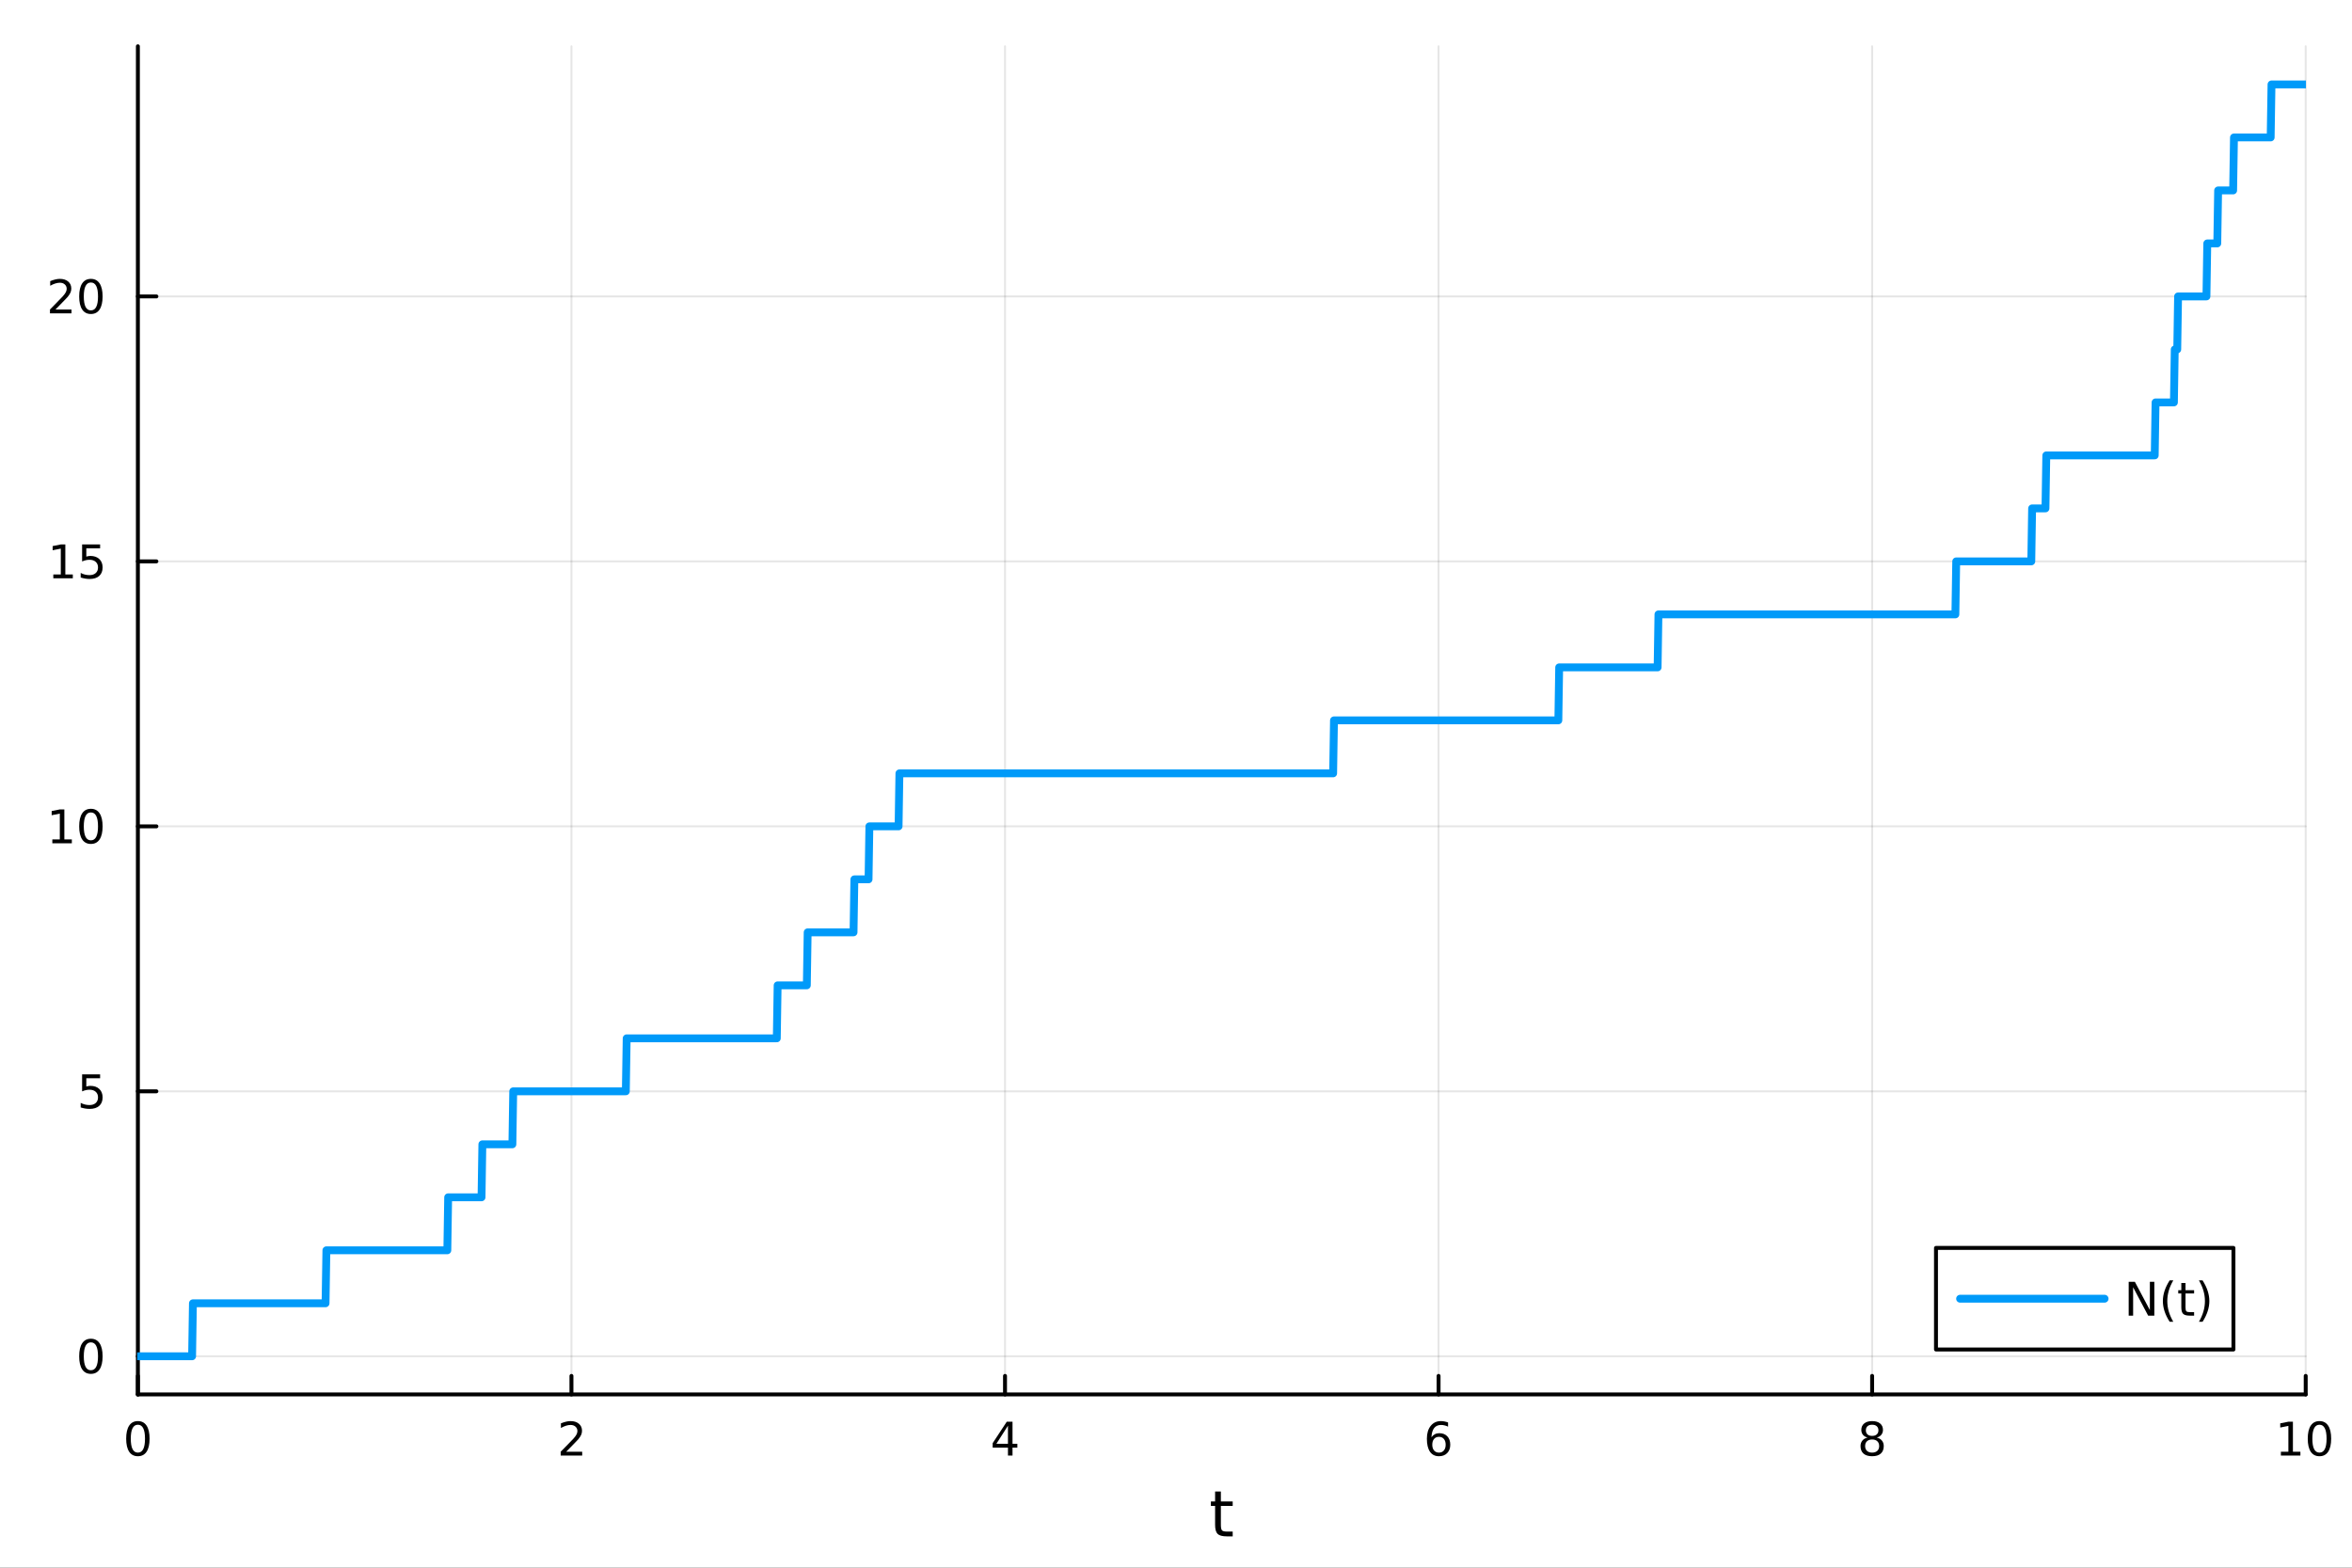 <?xml version="1.0" encoding="utf-8"?>
<svg xmlns="http://www.w3.org/2000/svg" xmlns:xlink="http://www.w3.org/1999/xlink" width="600" height="400" viewBox="0 0 2400 1600">
<rect x="0" y="0" width="2400" height="1600" fill="#333333" stroke="none"/>
<defs>
  <clipPath id="clip050">
    <rect x="0" y="0" width="2400" height="1600"/>
  </clipPath>
</defs>
<path clip-path="url(#clip050)" d="M0 1600 L2400 1600 L2400 0 L0 0  Z" fill="#ffffff" fill-rule="evenodd" fill-opacity="1"/>
<defs>
  <clipPath id="clip051">
    <rect x="480" y="0" width="1681" height="1600"/>
  </clipPath>
</defs>
<path clip-path="url(#clip050)" d="M140.696 1423.18 L2352.76 1423.18 L2352.76 47.244 L140.696 47.244  Z" fill="#ffffff" fill-rule="evenodd" fill-opacity="1"/>
<defs>
  <clipPath id="clip052">
    <rect x="140" y="47" width="2213" height="1377"/>
  </clipPath>
</defs>
<polyline clip-path="url(#clip052)" style="stroke:#000000; stroke-linecap:round; stroke-linejoin:round; stroke-width:2; stroke-opacity:0.1; fill:none" points="140.696,1423.18 140.696,47.244 "/>
<polyline clip-path="url(#clip052)" style="stroke:#000000; stroke-linecap:round; stroke-linejoin:round; stroke-width:2; stroke-opacity:0.1; fill:none" points="583.108,1423.18 583.108,47.244 "/>
<polyline clip-path="url(#clip052)" style="stroke:#000000; stroke-linecap:round; stroke-linejoin:round; stroke-width:2; stroke-opacity:0.1; fill:none" points="1025.52,1423.18 1025.52,47.244 "/>
<polyline clip-path="url(#clip052)" style="stroke:#000000; stroke-linecap:round; stroke-linejoin:round; stroke-width:2; stroke-opacity:0.1; fill:none" points="1467.93,1423.18 1467.93,47.244 "/>
<polyline clip-path="url(#clip052)" style="stroke:#000000; stroke-linecap:round; stroke-linejoin:round; stroke-width:2; stroke-opacity:0.1; fill:none" points="1910.34,1423.18 1910.34,47.244 "/>
<polyline clip-path="url(#clip052)" style="stroke:#000000; stroke-linecap:round; stroke-linejoin:round; stroke-width:2; stroke-opacity:0.1; fill:none" points="2352.76,1423.18 2352.76,47.244 "/>
<polyline clip-path="url(#clip050)" style="stroke:#000000; stroke-linecap:round; stroke-linejoin:round; stroke-width:4; stroke-opacity:1; fill:none" points="140.696,1423.18 2352.76,1423.18 "/>
<polyline clip-path="url(#clip050)" style="stroke:#000000; stroke-linecap:round; stroke-linejoin:round; stroke-width:4; stroke-opacity:1; fill:none" points="140.696,1423.18 140.696,1404.28 "/>
<polyline clip-path="url(#clip050)" style="stroke:#000000; stroke-linecap:round; stroke-linejoin:round; stroke-width:4; stroke-opacity:1; fill:none" points="583.108,1423.18 583.108,1404.28 "/>
<polyline clip-path="url(#clip050)" style="stroke:#000000; stroke-linecap:round; stroke-linejoin:round; stroke-width:4; stroke-opacity:1; fill:none" points="1025.52,1423.18 1025.52,1404.28 "/>
<polyline clip-path="url(#clip050)" style="stroke:#000000; stroke-linecap:round; stroke-linejoin:round; stroke-width:4; stroke-opacity:1; fill:none" points="1467.93,1423.18 1467.93,1404.28 "/>
<polyline clip-path="url(#clip050)" style="stroke:#000000; stroke-linecap:round; stroke-linejoin:round; stroke-width:4; stroke-opacity:1; fill:none" points="1910.34,1423.18 1910.34,1404.28 "/>
<polyline clip-path="url(#clip050)" style="stroke:#000000; stroke-linecap:round; stroke-linejoin:round; stroke-width:4; stroke-opacity:1; fill:none" points="2352.76,1423.18 2352.76,1404.28 "/>
<path clip-path="url(#clip050)" d="M140.696 1454.1 Q137.084 1454.1 135.256 1457.66 Q133.45 1461.2 133.45 1468.33 Q133.45 1475.44 135.256 1479.01 Q137.084 1482.55 140.696 1482.55 Q144.33 1482.55 146.135 1479.01 Q147.964 1475.44 147.964 1468.33 Q147.964 1461.2 146.135 1457.66 Q144.33 1454.1 140.696 1454.1 M140.696 1450.39 Q146.506 1450.39 149.561 1455 Q152.64 1459.58 152.64 1468.33 Q152.64 1477.06 149.561 1481.67 Q146.506 1486.25 140.696 1486.25 Q134.885 1486.25 131.807 1481.67 Q128.751 1477.06 128.751 1468.33 Q128.751 1459.58 131.807 1455 Q134.885 1450.39 140.696 1450.39 Z" fill="#000000" fill-rule="nonzero" fill-opacity="1" /><path clip-path="url(#clip050)" d="M577.76 1481.64 L594.08 1481.64 L594.08 1485.58 L572.135 1485.58 L572.135 1481.64 Q574.797 1478.89 579.381 1474.26 Q583.987 1469.61 585.168 1468.27 Q587.413 1465.74 588.293 1464.01 Q589.196 1462.25 589.196 1460.56 Q589.196 1457.8 587.251 1456.07 Q585.33 1454.33 582.228 1454.33 Q580.029 1454.33 577.575 1455.09 Q575.145 1455.86 572.367 1457.41 L572.367 1452.69 Q575.191 1451.55 577.645 1450.97 Q580.098 1450.39 582.135 1450.39 Q587.506 1450.39 590.7 1453.08 Q593.895 1455.77 593.895 1460.26 Q593.895 1462.39 593.084 1464.31 Q592.297 1466.2 590.191 1468.8 Q589.612 1469.47 586.51 1472.69 Q583.409 1475.88 577.76 1481.64 Z" fill="#000000" fill-rule="nonzero" fill-opacity="1" /><path clip-path="url(#clip050)" d="M1028.53 1455.09 L1016.72 1473.54 L1028.53 1473.54 L1028.53 1455.09 M1027.3 1451.02 L1033.18 1451.02 L1033.18 1473.54 L1038.11 1473.54 L1038.11 1477.43 L1033.18 1477.43 L1033.18 1485.58 L1028.53 1485.58 L1028.53 1477.43 L1012.93 1477.43 L1012.93 1472.92 L1027.3 1451.02 Z" fill="#000000" fill-rule="nonzero" fill-opacity="1" /><path clip-path="url(#clip050)" d="M1468.34 1466.44 Q1465.19 1466.44 1463.34 1468.59 Q1461.51 1470.74 1461.51 1474.49 Q1461.51 1478.22 1463.34 1480.39 Q1465.19 1482.55 1468.34 1482.55 Q1471.48 1482.55 1473.31 1480.39 Q1475.17 1478.22 1475.17 1474.49 Q1475.17 1470.74 1473.31 1468.59 Q1471.48 1466.44 1468.34 1466.44 M1477.62 1451.78 L1477.62 1456.04 Q1475.86 1455.21 1474.05 1454.77 Q1472.27 1454.33 1470.51 1454.33 Q1465.88 1454.33 1463.43 1457.45 Q1461 1460.58 1460.65 1466.9 Q1462.02 1464.89 1464.08 1463.82 Q1466.14 1462.73 1468.61 1462.73 Q1473.82 1462.73 1476.83 1465.9 Q1479.86 1469.05 1479.86 1474.49 Q1479.86 1479.82 1476.72 1483.03 Q1473.57 1486.25 1468.34 1486.25 Q1462.34 1486.25 1459.17 1481.67 Q1456 1477.06 1456 1468.33 Q1456 1460.14 1459.89 1455.28 Q1463.78 1450.39 1470.33 1450.39 Q1472.09 1450.39 1473.87 1450.74 Q1475.67 1451.09 1477.62 1451.78 Z" fill="#000000" fill-rule="nonzero" fill-opacity="1" /><path clip-path="url(#clip050)" d="M1910.34 1469.17 Q1907.01 1469.17 1905.09 1470.95 Q1903.19 1472.73 1903.19 1475.86 Q1903.19 1478.98 1905.09 1480.77 Q1907.01 1482.55 1910.34 1482.55 Q1913.68 1482.55 1915.6 1480.77 Q1917.52 1478.96 1917.52 1475.86 Q1917.52 1472.73 1915.6 1470.95 Q1913.7 1469.17 1910.34 1469.17 M1905.67 1467.18 Q1902.66 1466.44 1900.97 1464.38 Q1899.3 1462.32 1899.3 1459.35 Q1899.3 1455.21 1902.24 1452.8 Q1905.2 1450.39 1910.34 1450.39 Q1915.51 1450.39 1918.45 1452.8 Q1921.39 1455.21 1921.39 1459.35 Q1921.39 1462.32 1919.7 1464.38 Q1918.03 1466.44 1915.04 1467.18 Q1918.42 1467.96 1920.3 1470.26 Q1922.2 1472.55 1922.2 1475.86 Q1922.2 1480.88 1919.12 1483.57 Q1916.06 1486.25 1910.34 1486.25 Q1904.63 1486.25 1901.55 1483.57 Q1898.49 1480.88 1898.49 1475.86 Q1898.49 1472.55 1900.39 1470.26 Q1902.29 1467.96 1905.67 1467.18 M1903.95 1459.79 Q1903.95 1462.48 1905.62 1463.98 Q1907.31 1465.49 1910.34 1465.49 Q1913.35 1465.49 1915.04 1463.98 Q1916.76 1462.48 1916.76 1459.79 Q1916.76 1457.11 1915.04 1455.6 Q1913.35 1454.1 1910.34 1454.1 Q1907.31 1454.1 1905.62 1455.6 Q1903.95 1457.11 1903.95 1459.79 Z" fill="#000000" fill-rule="nonzero" fill-opacity="1" /><path clip-path="url(#clip050)" d="M2327.44 1481.64 L2335.08 1481.64 L2335.08 1455.28 L2326.77 1456.95 L2326.77 1452.69 L2335.04 1451.02 L2339.71 1451.02 L2339.71 1481.64 L2347.35 1481.64 L2347.35 1485.58 L2327.44 1485.58 L2327.44 1481.64 Z" fill="#000000" fill-rule="nonzero" fill-opacity="1" /><path clip-path="url(#clip050)" d="M2366.8 1454.1 Q2363.18 1454.1 2361.36 1457.66 Q2359.55 1461.2 2359.55 1468.33 Q2359.55 1475.44 2361.36 1479.01 Q2363.18 1482.55 2366.8 1482.55 Q2370.43 1482.55 2372.23 1479.01 Q2374.06 1475.44 2374.06 1468.33 Q2374.06 1461.2 2372.23 1457.66 Q2370.43 1454.1 2366.8 1454.1 M2366.8 1450.39 Q2372.61 1450.39 2375.66 1455 Q2378.74 1459.58 2378.74 1468.33 Q2378.74 1477.06 2375.66 1481.67 Q2372.61 1486.25 2366.8 1486.25 Q2360.99 1486.25 2357.91 1481.67 Q2354.85 1477.06 2354.85 1468.33 Q2354.85 1459.58 2357.91 1455 Q2360.99 1450.39 2366.8 1450.39 Z" fill="#000000" fill-rule="nonzero" fill-opacity="1" /><path clip-path="url(#clip050)" d="M1245.79 1522.27 L1245.79 1532.4 L1257.85 1532.4 L1257.85 1536.95 L1245.79 1536.95 L1245.79 1556.3 Q1245.79 1560.66 1246.96 1561.9 Q1248.17 1563.14 1251.83 1563.14 L1257.85 1563.14 L1257.85 1568.04 L1251.83 1568.04 Q1245.05 1568.04 1242.48 1565.53 Q1239.9 1562.98 1239.9 1556.3 L1239.9 1536.95 L1235.6 1536.95 L1235.6 1532.4 L1239.9 1532.4 L1239.9 1522.27 L1245.79 1522.27 Z" fill="#000000" fill-rule="nonzero" fill-opacity="1" /><polyline clip-path="url(#clip052)" style="stroke:#000000; stroke-linecap:round; stroke-linejoin:round; stroke-width:2; stroke-opacity:0.1; fill:none" points="140.696,1384.24 2352.76,1384.24 "/>
<polyline clip-path="url(#clip052)" style="stroke:#000000; stroke-linecap:round; stroke-linejoin:round; stroke-width:2; stroke-opacity:0.1; fill:none" points="140.696,1113.81 2352.76,1113.81 "/>
<polyline clip-path="url(#clip052)" style="stroke:#000000; stroke-linecap:round; stroke-linejoin:round; stroke-width:2; stroke-opacity:0.1; fill:none" points="140.696,843.383 2352.76,843.383 "/>
<polyline clip-path="url(#clip052)" style="stroke:#000000; stroke-linecap:round; stroke-linejoin:round; stroke-width:2; stroke-opacity:0.1; fill:none" points="140.696,572.955 2352.76,572.955 "/>
<polyline clip-path="url(#clip052)" style="stroke:#000000; stroke-linecap:round; stroke-linejoin:round; stroke-width:2; stroke-opacity:0.1; fill:none" points="140.696,302.528 2352.76,302.528 "/>
<polyline clip-path="url(#clip050)" style="stroke:#000000; stroke-linecap:round; stroke-linejoin:round; stroke-width:4; stroke-opacity:1; fill:none" points="140.696,1423.18 140.696,47.244 "/>
<polyline clip-path="url(#clip050)" style="stroke:#000000; stroke-linecap:round; stroke-linejoin:round; stroke-width:4; stroke-opacity:1; fill:none" points="140.696,1384.24 159.593,1384.24 "/>
<polyline clip-path="url(#clip050)" style="stroke:#000000; stroke-linecap:round; stroke-linejoin:round; stroke-width:4; stroke-opacity:1; fill:none" points="140.696,1113.81 159.593,1113.81 "/>
<polyline clip-path="url(#clip050)" style="stroke:#000000; stroke-linecap:round; stroke-linejoin:round; stroke-width:4; stroke-opacity:1; fill:none" points="140.696,843.383 159.593,843.383 "/>
<polyline clip-path="url(#clip050)" style="stroke:#000000; stroke-linecap:round; stroke-linejoin:round; stroke-width:4; stroke-opacity:1; fill:none" points="140.696,572.955 159.593,572.955 "/>
<polyline clip-path="url(#clip050)" style="stroke:#000000; stroke-linecap:round; stroke-linejoin:round; stroke-width:4; stroke-opacity:1; fill:none" points="140.696,302.528 159.593,302.528 "/>
<path clip-path="url(#clip050)" d="M92.751 1370.04 Q89.14 1370.04 87.311 1373.6 Q85.506 1377.14 85.506 1384.27 Q85.506 1391.38 87.311 1394.94 Q89.14 1398.49 92.751 1398.49 Q96.385 1398.49 98.191 1394.94 Q100.02 1391.38 100.02 1384.27 Q100.02 1377.14 98.191 1373.6 Q96.385 1370.04 92.751 1370.04 M92.751 1366.33 Q98.561 1366.33 101.617 1370.94 Q104.696 1375.52 104.696 1384.27 Q104.696 1393 101.617 1397.61 Q98.561 1402.19 92.751 1402.19 Q86.941 1402.19 83.862 1397.61 Q80.807 1393 80.807 1384.27 Q80.807 1375.52 83.862 1370.94 Q86.941 1366.33 92.751 1366.33 Z" fill="#000000" fill-rule="nonzero" fill-opacity="1" /><path clip-path="url(#clip050)" d="M83.793 1096.53 L102.149 1096.53 L102.149 1100.47 L88.075 1100.47 L88.075 1108.94 Q89.094 1108.59 90.112 1108.43 Q91.131 1108.24 92.149 1108.24 Q97.936 1108.24 101.316 1111.41 Q104.696 1114.59 104.696 1120 Q104.696 1125.58 101.223 1128.68 Q97.751 1131.76 91.432 1131.76 Q89.256 1131.76 86.987 1131.39 Q84.742 1131.02 82.335 1130.28 L82.335 1125.58 Q84.418 1126.72 86.64 1127.27 Q88.862 1127.83 91.339 1127.83 Q95.344 1127.83 97.682 1125.72 Q100.02 1123.61 100.02 1120 Q100.02 1116.39 97.682 1114.29 Q95.344 1112.18 91.339 1112.18 Q89.464 1112.18 87.589 1112.6 Q85.737 1113.01 83.793 1113.89 L83.793 1096.53 Z" fill="#000000" fill-rule="nonzero" fill-opacity="1" /><path clip-path="url(#clip050)" d="M53.4 856.728 L61.038 856.728 L61.038 830.362 L52.728 832.029 L52.728 827.77 L60.992 826.103 L65.668 826.103 L65.668 856.728 L73.307 856.728 L73.307 860.663 L53.4 860.663 L53.4 856.728 Z" fill="#000000" fill-rule="nonzero" fill-opacity="1" /><path clip-path="url(#clip050)" d="M92.751 829.182 Q89.14 829.182 87.311 832.747 Q85.506 836.288 85.506 843.418 Q85.506 850.524 87.311 854.089 Q89.14 857.631 92.751 857.631 Q96.385 857.631 98.191 854.089 Q100.02 850.524 100.02 843.418 Q100.02 836.288 98.191 832.747 Q96.385 829.182 92.751 829.182 M92.751 825.478 Q98.561 825.478 101.617 830.084 Q104.696 834.668 104.696 843.418 Q104.696 852.145 101.617 856.751 Q98.561 861.334 92.751 861.334 Q86.941 861.334 83.862 856.751 Q80.807 852.145 80.807 843.418 Q80.807 834.668 83.862 830.084 Q86.941 825.478 92.751 825.478 Z" fill="#000000" fill-rule="nonzero" fill-opacity="1" /><path clip-path="url(#clip050)" d="M54.395 586.3 L62.034 586.3 L62.034 559.935 L53.724 561.601 L53.724 557.342 L61.987 555.675 L66.663 555.675 L66.663 586.3 L74.302 586.3 L74.302 590.235 L54.395 590.235 L54.395 586.3 Z" fill="#000000" fill-rule="nonzero" fill-opacity="1" /><path clip-path="url(#clip050)" d="M83.793 555.675 L102.149 555.675 L102.149 559.611 L88.075 559.611 L88.075 568.083 Q89.094 567.736 90.112 567.573 Q91.131 567.388 92.149 567.388 Q97.936 567.388 101.316 570.56 Q104.696 573.731 104.696 579.147 Q104.696 584.726 101.223 587.828 Q97.751 590.907 91.432 590.907 Q89.256 590.907 86.987 590.536 Q84.742 590.166 82.335 589.425 L82.335 584.726 Q84.418 585.86 86.64 586.416 Q88.862 586.972 91.339 586.972 Q95.344 586.972 97.682 584.865 Q100.02 582.759 100.02 579.147 Q100.02 575.536 97.682 573.43 Q95.344 571.323 91.339 571.323 Q89.464 571.323 87.589 571.74 Q85.737 572.157 83.793 573.036 L83.793 555.675 Z" fill="#000000" fill-rule="nonzero" fill-opacity="1" /><path clip-path="url(#clip050)" d="M56.617 315.873 L72.936 315.873 L72.936 319.808 L50.992 319.808 L50.992 315.873 Q53.654 313.118 58.237 308.488 Q62.844 303.836 64.025 302.493 Q66.27 299.97 67.149 298.234 Q68.052 296.475 68.052 294.785 Q68.052 292.03 66.108 290.294 Q64.186 288.558 61.085 288.558 Q58.886 288.558 56.432 289.322 Q54.001 290.086 51.224 291.637 L51.224 286.914 Q54.048 285.78 56.501 285.201 Q58.955 284.623 60.992 284.623 Q66.362 284.623 69.557 287.308 Q72.751 289.993 72.751 294.484 Q72.751 296.613 71.941 298.535 Q71.154 300.433 69.048 303.025 Q68.469 303.697 65.367 306.914 Q62.265 310.109 56.617 315.873 Z" fill="#000000" fill-rule="nonzero" fill-opacity="1" /><path clip-path="url(#clip050)" d="M92.751 288.326 Q89.14 288.326 87.311 291.891 Q85.506 295.433 85.506 302.562 Q85.506 309.669 87.311 313.234 Q89.14 316.775 92.751 316.775 Q96.385 316.775 98.191 313.234 Q100.02 309.669 100.02 302.562 Q100.02 295.433 98.191 291.891 Q96.385 288.326 92.751 288.326 M92.751 284.623 Q98.561 284.623 101.617 289.229 Q104.696 293.813 104.696 302.562 Q104.696 311.289 101.617 315.896 Q98.561 320.479 92.751 320.479 Q86.941 320.479 83.862 315.896 Q80.807 311.289 80.807 302.562 Q80.807 293.813 83.862 289.229 Q86.941 284.623 92.751 284.623 Z" fill="#000000" fill-rule="nonzero" fill-opacity="1" /><polyline clip-path="url(#clip052)" style="stroke:#009af9; stroke-linecap:round; stroke-linejoin:round; stroke-width:8; stroke-opacity:1; fill:none" points="140.696,1384.24 141.547,1384.24 142.398,1384.24 143.249,1384.24 144.1,1384.24 144.951,1384.24 145.802,1384.24 146.653,1384.24 147.505,1384.24 148.356,1384.24 149.207,1384.24 150.058,1384.24 150.909,1384.24 151.76,1384.24 152.611,1384.24 153.462,1384.24 154.313,1384.24 155.165,1384.24 156.016,1384.24 156.867,1384.24 157.718,1384.24 158.569,1384.24 159.42,1384.24 160.271,1384.24 161.122,1384.24 161.974,1384.24 162.825,1384.24 163.676,1384.24 164.527,1384.24 165.378,1384.24 166.229,1384.24 167.08,1384.24 167.931,1384.24 168.782,1384.24 169.634,1384.24 170.485,1384.24 171.336,1384.24 172.187,1384.24 173.038,1384.24 173.889,1384.24 174.74,1384.24 175.591,1384.24 176.443,1384.24 177.294,1384.24 178.145,1384.24 178.996,1384.24 179.847,1384.24 180.698,1384.24 181.549,1384.24 182.4,1384.24 183.252,1384.24 184.103,1384.24 184.954,1384.24 185.805,1384.24 186.656,1384.24 187.507,1384.24 188.358,1384.24 189.209,1384.24 190.06,1384.24 190.912,1384.24 191.763,1384.24 192.614,1384.24 193.465,1384.24 194.316,1384.24 195.167,1384.24 196.018,1384.24 196.869,1330.15 197.721,1330.15 198.572,1330.15 199.423,1330.15 200.274,1330.15 201.125,1330.15 201.976,1330.15 202.827,1330.15 203.678,1330.15 204.53,1330.15 205.381,1330.15 206.232,1330.15 207.083,1330.15 207.934,1330.15 208.785,1330.15 209.636,1330.15 210.487,1330.15 211.338,1330.15 212.19,1330.15 213.041,1330.15 213.892,1330.15 214.743,1330.15 215.594,1330.15 216.445,1330.15 217.296,1330.15 218.147,1330.15 218.999,1330.15 219.85,1330.15 220.701,1330.15 221.552,1330.15 222.403,1330.15 223.254,1330.15 224.105,1330.15 224.956,1330.15 225.808,1330.15 226.659,1330.15 227.51,1330.15 228.361,1330.15 229.212,1330.15 230.063,1330.15 230.914,1330.15 231.765,1330.15 232.616,1330.15 233.468,1330.15 234.319,1330.15 235.17,1330.15 236.021,1330.15 236.872,1330.15 237.723,1330.15 238.574,1330.15 239.425,1330.15 240.277,1330.15 241.128,1330.15 241.979,1330.15 242.83,1330.15 243.681,1330.15 244.532,1330.15 245.383,1330.15 246.234,1330.15 247.086,1330.15 247.937,1330.15 248.788,1330.15 249.639,1330.15 250.49,1330.15 251.341,1330.15 252.192,1330.15 253.043,1330.15 253.894,1330.15 254.746,1330.15 255.597,1330.15 256.448,1330.15 257.299,1330.15 258.15,1330.15 259.001,1330.15 259.852,1330.15 260.703,1330.15 261.555,1330.15 262.406,1330.15 263.257,1330.15 264.108,1330.15 264.959,1330.15 265.81,1330.15 266.661,1330.15 267.512,1330.15 268.364,1330.15 269.215,1330.15 270.066,1330.15 270.917,1330.15 271.768,1330.15 272.619,1330.15 273.47,1330.15 274.321,1330.15 275.172,1330.15 276.024,1330.15 276.875,1330.15 277.726,1330.15 278.577,1330.15 279.428,1330.15 280.279,1330.15 281.13,1330.15 281.981,1330.15 282.833,1330.15 283.684,1330.15 284.535,1330.15 285.386,1330.15 286.237,1330.15 287.088,1330.15 287.939,1330.15 288.79,1330.15 289.642,1330.15 290.493,1330.15 291.344,1330.15 292.195,1330.15 293.046,1330.15 293.897,1330.15 294.748,1330.15 295.599,1330.15 296.45,1330.15 297.302,1330.15 298.153,1330.15 299.004,1330.15 299.855,1330.15 300.706,1330.15 301.557,1330.15 302.408,1330.15 303.259,1330.15 304.111,1330.15 304.962,1330.15 305.813,1330.15 306.664,1330.15 307.515,1330.15 308.366,1330.15 309.217,1330.15 310.068,1330.15 310.92,1330.15 311.771,1330.15 312.622,1330.15 313.473,1330.15 314.324,1330.15 315.175,1330.15 316.026,1330.15 316.877,1330.15 317.728,1330.15 318.58,1330.15 319.431,1330.15 320.282,1330.15 321.133,1330.15 321.984,1330.15 322.835,1330.15 323.686,1330.15 324.537,1330.15 325.389,1330.15 326.24,1330.15 327.091,1330.15 327.942,1330.15 328.793,1330.15 329.644,1330.15 330.495,1330.15 331.346,1330.15 332.197,1330.15 333.049,1276.07 333.9,1276.07 334.751,1276.07 335.602,1276.07 336.453,1276.07 337.304,1276.07 338.155,1276.07 339.006,1276.07 339.858,1276.07 340.709,1276.07 341.56,1276.07 342.411,1276.07 343.262,1276.07 344.113,1276.07 344.964,1276.07 345.815,1276.07 346.667,1276.07 347.518,1276.07 348.369,1276.07 349.22,1276.07 350.071,1276.07 350.922,1276.07 351.773,1276.07 352.624,1276.07 353.475,1276.07 354.327,1276.07 355.178,1276.07 356.029,1276.07 356.88,1276.07 357.731,1276.07 358.582,1276.07 359.433,1276.07 360.284,1276.07 361.136,1276.07 361.987,1276.07 362.838,1276.07 363.689,1276.07 364.54,1276.07 365.391,1276.07 366.242,1276.07 367.093,1276.07 367.945,1276.07 368.796,1276.07 369.647,1276.07 370.498,1276.07 371.349,1276.07 372.2,1276.07 373.051,1276.07 373.902,1276.07 374.753,1276.07 375.605,1276.07 376.456,1276.07 377.307,1276.07 378.158,1276.07 379.009,1276.07 379.86,1276.07 380.711,1276.07 381.562,1276.07 382.414,1276.07 383.265,1276.07 384.116,1276.07 384.967,1276.07 385.818,1276.07 386.669,1276.07 387.52,1276.07 388.371,1276.07 389.223,1276.07 390.074,1276.07 390.925,1276.07 391.776,1276.07 392.627,1276.07 393.478,1276.07 394.329,1276.07 395.18,1276.07 396.031,1276.07 396.883,1276.07 397.734,1276.07 398.585,1276.07 399.436,1276.07 400.287,1276.07 401.138,1276.07 401.989,1276.07 402.84,1276.07 403.692,1276.07 404.543,1276.07 405.394,1276.07 406.245,1276.07 407.096,1276.07 407.947,1276.07 408.798,1276.07 409.649,1276.07 410.501,1276.07 411.352,1276.07 412.203,1276.07 413.054,1276.07 413.905,1276.07 414.756,1276.07 415.607,1276.07 416.458,1276.07 417.309,1276.07 418.161,1276.07 419.012,1276.07 419.863,1276.07 420.714,1276.07 421.565,1276.07 422.416,1276.07 423.267,1276.07 424.118,1276.07 424.97,1276.07 425.821,1276.07 426.672,1276.07 427.523,1276.07 428.374,1276.07 429.225,1276.07 430.076,1276.07 430.927,1276.07 431.779,1276.07 432.63,1276.07 433.481,1276.07 434.332,1276.07 435.183,1276.07 436.034,1276.07 436.885,1276.07 437.736,1276.07 438.587,1276.07 439.439,1276.07 440.29,1276.07 441.141,1276.07 441.992,1276.07 442.843,1276.07 443.694,1276.07 444.545,1276.07 445.396,1276.07 446.248,1276.07 447.099,1276.07 447.95,1276.07 448.801,1276.07 449.652,1276.07 450.503,1276.07 451.354,1276.07 452.205,1276.07 453.057,1276.07 453.908,1276.07 454.759,1276.07 455.61,1276.07 456.461,1276.07 457.312,1221.98 458.163,1221.98 459.014,1221.98 459.865,1221.98 460.717,1221.98 461.568,1221.98 462.419,1221.98 463.27,1221.98 464.121,1221.98 464.972,1221.98 465.823,1221.98 466.674,1221.98 467.526,1221.98 468.377,1221.98 469.228,1221.98 470.079,1221.98 470.93,1221.98 471.781,1221.98 472.632,1221.98 473.483,1221.98 474.335,1221.98 475.186,1221.98 476.037,1221.98 476.888,1221.98 477.739,1221.98 478.59,1221.98 479.441,1221.98 480.292,1221.98 481.143,1221.98 481.995,1221.98 482.846,1221.98 483.697,1221.98 484.548,1221.98 485.399,1221.98 486.25,1221.98 487.101,1221.98 487.952,1221.98 488.804,1221.98 489.655,1221.98 490.506,1221.98 491.357,1221.98 492.208,1167.9 493.059,1167.9 493.91,1167.9 494.761,1167.9 495.612,1167.9 496.464,1167.9 497.315,1167.9 498.166,1167.9 499.017,1167.9 499.868,1167.9 500.719,1167.9 501.57,1167.9 502.421,1167.9 503.273,1167.9 504.124,1167.9 504.975,1167.9 505.826,1167.9 506.677,1167.9 507.528,1167.9 508.379,1167.9 509.23,1167.9 510.082,1167.9 510.933,1167.9 511.784,1167.9 512.635,1167.9 513.486,1167.9 514.337,1167.9 515.188,1167.9 516.039,1167.9 516.89,1167.9 517.742,1167.9 518.593,1167.9 519.444,1167.9 520.295,1167.9 521.146,1167.9 521.997,1167.9 522.848,1167.9 523.699,1113.81 524.551,1113.81 525.402,1113.81 526.253,1113.81 527.104,1113.81 527.955,1113.81 528.806,1113.81 529.657,1113.81 530.508,1113.81 531.36,1113.81 532.211,1113.81 533.062,1113.81 533.913,1113.81 534.764,1113.81 535.615,1113.81 536.466,1113.81 537.317,1113.81 538.168,1113.81 539.02,1113.81 539.871,1113.81 540.722,1113.81 541.573,1113.81 542.424,1113.81 543.275,1113.81 544.126,1113.81 544.977,1113.81 545.829,1113.81 546.68,1113.81 547.531,1113.81 548.382,1113.81 549.233,1113.81 550.084,1113.81 550.935,1113.81 551.786,1113.81 552.638,1113.81 553.489,1113.81 554.34,1113.81 555.191,1113.81 556.042,1113.81 556.893,1113.81 557.744,1113.81 558.595,1113.81 559.446,1113.81 560.298,1113.81 561.149,1113.81 562,1113.81 562.851,1113.81 563.702,1113.81 564.553,1113.81 565.404,1113.81 566.255,1113.81 567.107,1113.81 567.958,1113.81 568.809,1113.81 569.66,1113.81 570.511,1113.81 571.362,1113.81 572.213,1113.81 573.064,1113.81 573.916,1113.81 574.767,1113.81 575.618,1113.81 576.469,1113.81 577.32,1113.81 578.171,1113.81 579.022,1113.81 579.873,1113.81 580.724,1113.81 581.576,1113.81 582.427,1113.81 583.278,1113.81 584.129,1113.81 584.98,1113.81 585.831,1113.81 586.682,1113.81 587.533,1113.81 588.385,1113.81 589.236,1113.81 590.087,1113.81 590.938,1113.81 591.789,1113.81 592.64,1113.81 593.491,1113.81 594.342,1113.81 595.194,1113.81 596.045,1113.81 596.896,1113.81 597.747,1113.81 598.598,1113.81 599.449,1113.81 600.3,1113.81 601.151,1113.81 602.002,1113.81 602.854,1113.81 603.705,1113.81 604.556,1113.81 605.407,1113.81 606.258,1113.81 607.109,1113.81 607.96,1113.81 608.811,1113.81 609.663,1113.81 610.514,1113.81 611.365,1113.81 612.216,1113.81 613.067,1113.81 613.918,1113.81 614.769,1113.81 615.62,1113.81 616.472,1113.81 617.323,1113.81 618.174,1113.81 619.025,1113.81 619.876,1113.81 620.727,1113.81 621.578,1113.81 622.429,1113.81 623.28,1113.81 624.132,1113.81 624.983,1113.81 625.834,1113.81 626.685,1113.81 627.536,1113.81 628.387,1113.81 629.238,1113.81 630.089,1113.81 630.941,1113.81 631.792,1113.81 632.643,1113.81 633.494,1113.81 634.345,1113.81 635.196,1113.81 636.047,1113.81 636.898,1113.81 637.75,1113.81 638.601,1113.81 639.452,1059.73 640.303,1059.73 641.154,1059.73 642.005,1059.73 642.856,1059.73 643.707,1059.73 644.558,1059.73 645.41,1059.73 646.261,1059.73 647.112,1059.73 647.963,1059.73 648.814,1059.73 649.665,1059.73 650.516,1059.73 651.367,1059.73 652.219,1059.73 653.07,1059.73 653.921,1059.73 654.772,1059.73 655.623,1059.73 656.474,1059.73 657.325,1059.73 658.176,1059.73 659.028,1059.73 659.879,1059.73 660.73,1059.73 661.581,1059.73 662.432,1059.73 663.283,1059.73 664.134,1059.73 664.985,1059.73 665.836,1059.73 666.688,1059.73 667.539,1059.73 668.39,1059.73 669.241,1059.73 670.092,1059.73 670.943,1059.73 671.794,1059.73 672.645,1059.73 673.497,1059.73 674.348,1059.73 675.199,1059.73 676.05,1059.73 676.901,1059.73 677.752,1059.73 678.603,1059.73 679.454,1059.73 680.305,1059.73 681.157,1059.73 682.008,1059.73 682.859,1059.73 683.71,1059.73 684.561,1059.73 685.412,1059.73 686.263,1059.73 687.114,1059.73 687.966,1059.73 688.817,1059.73 689.668,1059.73 690.519,1059.73 691.37,1059.73 692.221,1059.73 693.072,1059.73 693.923,1059.73 694.775,1059.73 695.626,1059.73 696.477,1059.73 697.328,1059.73 698.179,1059.73 699.03,1059.73 699.881,1059.73 700.732,1059.73 701.583,1059.73 702.435,1059.73 703.286,1059.73 704.137,1059.73 704.988,1059.73 705.839,1059.73 706.69,1059.73 707.541,1059.73 708.392,1059.73 709.244,1059.73 710.095,1059.73 710.946,1059.73 711.797,1059.73 712.648,1059.73 713.499,1059.73 714.35,1059.73 715.201,1059.73 716.053,1059.73 716.904,1059.73 717.755,1059.73 718.606,1059.73 719.457,1059.73 720.308,1059.73 721.159,1059.73 722.01,1059.73 722.861,1059.73 723.713,1059.73 724.564,1059.73 725.415,1059.73 726.266,1059.73 727.117,1059.73 727.968,1059.73 728.819,1059.73 729.67,1059.73 730.522,1059.73 731.373,1059.73 732.224,1059.73 733.075,1059.73 733.926,1059.73 734.777,1059.73 735.628,1059.73 736.479,1059.73 737.331,1059.73 738.182,1059.73 739.033,1059.73 739.884,1059.73 740.735,1059.73 741.586,1059.73 742.437,1059.73 743.288,1059.73 744.139,1059.73 744.991,1059.73 745.842,1059.73 746.693,1059.73 747.544,1059.73 748.395,1059.73 749.246,1059.73 750.097,1059.73 750.948,1059.73 751.8,1059.73 752.651,1059.73 753.502,1059.73 754.353,1059.73 755.204,1059.73 756.055,1059.73 756.906,1059.73 757.757,1059.73 758.609,1059.73 759.46,1059.73 760.311,1059.73 761.162,1059.73 762.013,1059.73 762.864,1059.73 763.715,1059.73 764.566,1059.73 765.417,1059.73 766.269,1059.73 767.12,1059.73 767.971,1059.73 768.822,1059.73 769.673,1059.73 770.524,1059.73 771.375,1059.73 772.226,1059.73 773.078,1059.73 773.929,1059.73 774.78,1059.73 775.631,1059.73 776.482,1059.73 777.333,1059.73 778.184,1059.73 779.035,1059.73 779.887,1059.73 780.738,1059.73 781.589,1059.73 782.44,1059.73 783.291,1059.73 784.142,1059.73 784.993,1059.73 785.844,1059.73 786.695,1059.73 787.547,1059.73 788.398,1059.73 789.249,1059.73 790.1,1059.73 790.951,1059.73 791.802,1059.73 792.653,1059.73 793.504,1005.64 794.356,1005.64 795.207,1005.64 796.058,1005.64 796.909,1005.64 797.76,1005.64 798.611,1005.64 799.462,1005.64 800.313,1005.64 801.165,1005.64 802.016,1005.64 802.867,1005.64 803.718,1005.64 804.569,1005.64 805.42,1005.64 806.271,1005.64 807.122,1005.64 807.973,1005.64 808.825,1005.64 809.676,1005.64 810.527,1005.64 811.378,1005.64 812.229,1005.64 813.08,1005.64 813.931,1005.64 814.782,1005.64 815.634,1005.64 816.485,1005.64 817.336,1005.64 818.187,1005.64 819.038,1005.64 819.889,1005.64 820.74,1005.64 821.591,1005.64 822.443,1005.64 823.294,1005.64 824.145,951.554 824.996,951.554 825.847,951.554 826.698,951.554 827.549,951.554 828.4,951.554 829.251,951.554 830.103,951.554 830.954,951.554 831.805,951.554 832.656,951.554 833.507,951.554 834.358,951.554 835.209,951.554 836.06,951.554 836.912,951.554 837.763,951.554 838.614,951.554 839.465,951.554 840.316,951.554 841.167,951.554 842.018,951.554 842.869,951.554 843.72,951.554 844.572,951.554 845.423,951.554 846.274,951.554 847.125,951.554 847.976,951.554 848.827,951.554 849.678,951.554 850.529,951.554 851.381,951.554 852.232,951.554 853.083,951.554 853.934,951.554 854.785,951.554 855.636,951.554 856.487,951.554 857.338,951.554 858.19,951.554 859.041,951.554 859.892,951.554 860.743,951.554 861.594,951.554 862.445,951.554 863.296,951.554 864.147,951.554 864.998,951.554 865.85,951.554 866.701,951.554 867.552,951.554 868.403,951.554 869.254,951.554 870.105,951.554 870.956,951.554 871.807,897.469 872.659,897.469 873.51,897.469 874.361,897.469 875.212,897.469 876.063,897.469 876.914,897.469 877.765,897.469 878.616,897.469 879.468,897.469 880.319,897.469 881.17,897.469 882.021,897.469 882.872,897.469 883.723,897.469 884.574,897.469 885.425,897.469 886.276,897.469 887.128,843.383 887.979,843.383 888.83,843.383 889.681,843.383 890.532,843.383 891.383,843.383 892.234,843.383 893.085,843.383 893.937,843.383 894.788,843.383 895.639,843.383 896.49,843.383 897.341,843.383 898.192,843.383 899.043,843.383 899.894,843.383 900.746,843.383 901.597,843.383 902.448,843.383 903.299,843.383 904.15,843.383 905.001,843.383 905.852,843.383 906.703,843.383 907.554,843.383 908.406,843.383 909.257,843.383 910.108,843.383 910.959,843.383 911.81,843.383 912.661,843.383 913.512,843.383 914.363,843.383 915.215,843.383 916.066,843.383 916.917,843.383 917.768,789.297 918.619,789.297 919.47,789.297 920.321,789.297 921.172,789.297 922.024,789.297 922.875,789.297 923.726,789.297 924.577,789.297 925.428,789.297 926.279,789.297 927.13,789.297 927.981,789.297 928.832,789.297 929.684,789.297 930.535,789.297 931.386,789.297 932.237,789.297 933.088,789.297 933.939,789.297 934.79,789.297 935.641,789.297 936.493,789.297 937.344,789.297 938.195,789.297 939.046,789.297 939.897,789.297 940.748,789.297 941.599,789.297 942.45,789.297 943.302,789.297 944.153,789.297 945.004,789.297 945.855,789.297 946.706,789.297 947.557,789.297 948.408,789.297 949.259,789.297 950.11,789.297 950.962,789.297 951.813,789.297 952.664,789.297 953.515,789.297 954.366,789.297 955.217,789.297 956.068,789.297 956.919,789.297 957.771,789.297 958.622,789.297 959.473,789.297 960.324,789.297 961.175,789.297 962.026,789.297 962.877,789.297 963.728,789.297 964.58,789.297 965.431,789.297 966.282,789.297 967.133,789.297 967.984,789.297 968.835,789.297 969.686,789.297 970.537,789.297 971.388,789.297 972.24,789.297 973.091,789.297 973.942,789.297 974.793,789.297 975.644,789.297 976.495,789.297 977.346,789.297 978.197,789.297 979.049,789.297 979.9,789.297 980.751,789.297 981.602,789.297 982.453,789.297 983.304,789.297 984.155,789.297 985.006,789.297 985.858,789.297 986.709,789.297 987.56,789.297 988.411,789.297 989.262,789.297 990.113,789.297 990.964,789.297 991.815,789.297 992.666,789.297 993.518,789.297 994.369,789.297 995.22,789.297 996.071,789.297 996.922,789.297 997.773,789.297 998.624,789.297 999.475,789.297 1000.33,789.297 1001.18,789.297 1002.03,789.297 1002.88,789.297 1003.73,789.297 1004.58,789.297 1005.43,789.297 1006.28,789.297 1007.14,789.297 1007.99,789.297 1008.84,789.297 1009.69,789.297 1010.54,789.297 1011.39,789.297 1012.24,789.297 1013.09,789.297 1013.94,789.297 1014.8,789.297 1015.65,789.297 1016.5,789.297 1017.35,789.297 1018.2,789.297 1019.05,789.297 1019.9,789.297 1020.75,789.297 1021.6,789.297 1022.46,789.297 1023.31,789.297 1024.16,789.297 1025.01,789.297 1025.86,789.297 1026.71,789.297 1027.56,789.297 1028.41,789.297 1029.26,789.297 1030.12,789.297 1030.97,789.297 1031.82,789.297 1032.67,789.297 1033.52,789.297 1034.37,789.297 1035.22,789.297 1036.07,789.297 1036.92,789.297 1037.78,789.297 1038.63,789.297 1039.48,789.297 1040.33,789.297 1041.18,789.297 1042.03,789.297 1042.88,789.297 1043.73,789.297 1044.58,789.297 1045.44,789.297 1046.29,789.297 1047.14,789.297 1047.99,789.297 1048.84,789.297 1049.69,789.297 1050.54,789.297 1051.39,789.297 1052.24,789.297 1053.1,789.297 1053.95,789.297 1054.8,789.297 1055.65,789.297 1056.5,789.297 1057.35,789.297 1058.2,789.297 1059.05,789.297 1059.9,789.297 1060.76,789.297 1061.61,789.297 1062.46,789.297 1063.31,789.297 1064.16,789.297 1065.01,789.297 1065.86,789.297 1066.71,789.297 1067.57,789.297 1068.42,789.297 1069.27,789.297 1070.12,789.297 1070.97,789.297 1071.82,789.297 1072.67,789.297 1073.52,789.297 1074.37,789.297 1075.23,789.297 1076.08,789.297 1076.93,789.297 1077.78,789.297 1078.63,789.297 1079.48,789.297 1080.33,789.297 1081.18,789.297 1082.03,789.297 1082.89,789.297 1083.74,789.297 1084.59,789.297 1085.44,789.297 1086.29,789.297 1087.14,789.297 1087.99,789.297 1088.84,789.297 1089.69,789.297 1090.55,789.297 1091.4,789.297 1092.25,789.297 1093.1,789.297 1093.95,789.297 1094.8,789.297 1095.65,789.297 1096.5,789.297 1097.35,789.297 1098.21,789.297 1099.06,789.297 1099.91,789.297 1100.76,789.297 1101.61,789.297 1102.46,789.297 1103.31,789.297 1104.16,789.297 1105.01,789.297 1105.87,789.297 1106.72,789.297 1107.57,789.297 1108.42,789.297 1109.27,789.297 1110.12,789.297 1110.97,789.297 1111.82,789.297 1112.67,789.297 1113.53,789.297 1114.38,789.297 1115.23,789.297 1116.08,789.297 1116.93,789.297 1117.78,789.297 1118.63,789.297 1119.48,789.297 1120.33,789.297 1121.19,789.297 1122.04,789.297 1122.89,789.297 1123.74,789.297 1124.59,789.297 1125.44,789.297 1126.29,789.297 1127.14,789.297 1127.99,789.297 1128.85,789.297 1129.7,789.297 1130.55,789.297 1131.4,789.297 1132.25,789.297 1133.1,789.297 1133.95,789.297 1134.8,789.297 1135.65,789.297 1136.51,789.297 1137.36,789.297 1138.21,789.297 1139.06,789.297 1139.91,789.297 1140.76,789.297 1141.61,789.297 1142.46,789.297 1143.31,789.297 1144.17,789.297 1145.02,789.297 1145.87,789.297 1146.72,789.297 1147.57,789.297 1148.42,789.297 1149.27,789.297 1150.12,789.297 1150.97,789.297 1151.83,789.297 1152.68,789.297 1153.53,789.297 1154.38,789.297 1155.23,789.297 1156.08,789.297 1156.93,789.297 1157.78,789.297 1158.63,789.297 1159.49,789.297 1160.34,789.297 1161.19,789.297 1162.04,789.297 1162.89,789.297 1163.74,789.297 1164.59,789.297 1165.44,789.297 1166.29,789.297 1167.15,789.297 1168,789.297 1168.85,789.297 1169.7,789.297 1170.55,789.297 1171.4,789.297 1172.25,789.297 1173.1,789.297 1173.95,789.297 1174.81,789.297 1175.66,789.297 1176.51,789.297 1177.36,789.297 1178.21,789.297 1179.06,789.297 1179.91,789.297 1180.76,789.297 1181.62,789.297 1182.47,789.297 1183.32,789.297 1184.17,789.297 1185.02,789.297 1185.87,789.297 1186.72,789.297 1187.57,789.297 1188.42,789.297 1189.28,789.297 1190.13,789.297 1190.98,789.297 1191.83,789.297 1192.68,789.297 1193.53,789.297 1194.38,789.297 1195.23,789.297 1196.08,789.297 1196.94,789.297 1197.79,789.297 1198.64,789.297 1199.49,789.297 1200.34,789.297 1201.19,789.297 1202.04,789.297 1202.89,789.297 1203.74,789.297 1204.6,789.297 1205.45,789.297 1206.3,789.297 1207.15,789.297 1208,789.297 1208.85,789.297 1209.7,789.297 1210.55,789.297 1211.4,789.297 1212.26,789.297 1213.11,789.297 1213.96,789.297 1214.81,789.297 1215.66,789.297 1216.51,789.297 1217.36,789.297 1218.21,789.297 1219.06,789.297 1219.92,789.297 1220.77,789.297 1221.62,789.297 1222.47,789.297 1223.32,789.297 1224.17,789.297 1225.02,789.297 1225.87,789.297 1226.72,789.297 1227.58,789.297 1228.43,789.297 1229.28,789.297 1230.13,789.297 1230.98,789.297 1231.83,789.297 1232.68,789.297 1233.53,789.297 1234.38,789.297 1235.24,789.297 1236.09,789.297 1236.94,789.297 1237.79,789.297 1238.64,789.297 1239.49,789.297 1240.34,789.297 1241.19,789.297 1242.04,789.297 1242.9,789.297 1243.75,789.297 1244.6,789.297 1245.45,789.297 1246.3,789.297 1247.15,789.297 1248,789.297 1248.85,789.297 1249.7,789.297 1250.56,789.297 1251.41,789.297 1252.26,789.297 1253.11,789.297 1253.96,789.297 1254.81,789.297 1255.66,789.297 1256.51,789.297 1257.36,789.297 1258.22,789.297 1259.07,789.297 1259.92,789.297 1260.77,789.297 1261.62,789.297 1262.47,789.297 1263.32,789.297 1264.17,789.297 1265.02,789.297 1265.88,789.297 1266.73,789.297 1267.58,789.297 1268.43,789.297 1269.28,789.297 1270.13,789.297 1270.98,789.297 1271.83,789.297 1272.68,789.297 1273.54,789.297 1274.39,789.297 1275.24,789.297 1276.09,789.297 1276.94,789.297 1277.79,789.297 1278.64,789.297 1279.49,789.297 1280.34,789.297 1281.2,789.297 1282.05,789.297 1282.9,789.297 1283.75,789.297 1284.6,789.297 1285.45,789.297 1286.3,789.297 1287.15,789.297 1288.01,789.297 1288.86,789.297 1289.71,789.297 1290.56,789.297 1291.41,789.297 1292.26,789.297 1293.11,789.297 1293.96,789.297 1294.81,789.297 1295.67,789.297 1296.52,789.297 1297.37,789.297 1298.22,789.297 1299.07,789.297 1299.92,789.297 1300.77,789.297 1301.62,789.297 1302.47,789.297 1303.33,789.297 1304.18,789.297 1305.03,789.297 1305.88,789.297 1306.73,789.297 1307.58,789.297 1308.43,789.297 1309.28,789.297 1310.13,789.297 1310.99,789.297 1311.84,789.297 1312.69,789.297 1313.54,789.297 1314.39,789.297 1315.24,789.297 1316.09,789.297 1316.94,789.297 1317.79,789.297 1318.65,789.297 1319.5,789.297 1320.35,789.297 1321.2,789.297 1322.05,789.297 1322.9,789.297 1323.75,789.297 1324.6,789.297 1325.45,789.297 1326.31,789.297 1327.16,789.297 1328.01,789.297 1328.86,789.297 1329.71,789.297 1330.56,789.297 1331.41,789.297 1332.26,789.297 1333.11,789.297 1333.97,789.297 1334.82,789.297 1335.67,789.297 1336.52,789.297 1337.37,789.297 1338.22,789.297 1339.07,789.297 1339.92,789.297 1340.77,789.297 1341.63,789.297 1342.48,789.297 1343.33,789.297 1344.18,789.297 1345.03,789.297 1345.88,789.297 1346.73,789.297 1347.58,789.297 1348.43,789.297 1349.29,789.297 1350.14,789.297 1350.99,789.297 1351.84,789.297 1352.69,789.297 1353.54,789.297 1354.39,789.297 1355.24,789.297 1356.09,789.297 1356.95,789.297 1357.8,789.297 1358.65,789.297 1359.5,789.297 1360.35,789.297 1361.2,735.212 1362.05,735.212 1362.9,735.212 1363.75,735.212 1364.61,735.212 1365.46,735.212 1366.31,735.212 1367.16,735.212 1368.01,735.212 1368.86,735.212 1369.71,735.212 1370.56,735.212 1371.41,735.212 1372.27,735.212 1373.12,735.212 1373.97,735.212 1374.82,735.212 1375.67,735.212 1376.52,735.212 1377.37,735.212 1378.22,735.212 1379.07,735.212 1379.93,735.212 1380.78,735.212 1381.63,735.212 1382.48,735.212 1383.33,735.212 1384.18,735.212 1385.03,735.212 1385.88,735.212 1386.73,735.212 1387.59,735.212 1388.44,735.212 1389.29,735.212 1390.14,735.212 1390.99,735.212 1391.84,735.212 1392.69,735.212 1393.54,735.212 1394.4,735.212 1395.25,735.212 1396.1,735.212 1396.95,735.212 1397.8,735.212 1398.65,735.212 1399.5,735.212 1400.35,735.212 1401.2,735.212 1402.06,735.212 1402.91,735.212 1403.76,735.212 1404.61,735.212 1405.46,735.212 1406.31,735.212 1407.16,735.212 1408.01,735.212 1408.86,735.212 1409.72,735.212 1410.57,735.212 1411.42,735.212 1412.27,735.212 1413.12,735.212 1413.97,735.212 1414.82,735.212 1415.67,735.212 1416.52,735.212 1417.38,735.212 1418.23,735.212 1419.08,735.212 1419.93,735.212 1420.78,735.212 1421.63,735.212 1422.48,735.212 1423.33,735.212 1424.18,735.212 1425.04,735.212 1425.89,735.212 1426.74,735.212 1427.59,735.212 1428.44,735.212 1429.29,735.212 1430.14,735.212 1430.99,735.212 1431.84,735.212 1432.7,735.212 1433.55,735.212 1434.4,735.212 1435.25,735.212 1436.1,735.212 1436.95,735.212 1437.8,735.212 1438.65,735.212 1439.5,735.212 1440.36,735.212 1441.21,735.212 1442.06,735.212 1442.91,735.212 1443.76,735.212 1444.61,735.212 1445.46,735.212 1446.31,735.212 1447.16,735.212 1448.02,735.212 1448.87,735.212 1449.72,735.212 1450.57,735.212 1451.42,735.212 1452.27,735.212 1453.12,735.212 1453.97,735.212 1454.82,735.212 1455.68,735.212 1456.53,735.212 1457.38,735.212 1458.23,735.212 1459.08,735.212 1459.93,735.212 1460.78,735.212 1461.63,735.212 1462.48,735.212 1463.34,735.212 1464.19,735.212 1465.04,735.212 1465.89,735.212 1466.74,735.212 1467.59,735.212 1468.44,735.212 1469.29,735.212 1470.14,735.212 1471,735.212 1471.85,735.212 1472.7,735.212 1473.55,735.212 1474.4,735.212 1475.25,735.212 1476.1,735.212 1476.95,735.212 1477.8,735.212 1478.66,735.212 1479.51,735.212 1480.36,735.212 1481.21,735.212 1482.06,735.212 1482.91,735.212 1483.76,735.212 1484.61,735.212 1485.46,735.212 1486.32,735.212 1487.17,735.212 1488.02,735.212 1488.87,735.212 1489.72,735.212 1490.57,735.212 1491.42,735.212 1492.27,735.212 1493.12,735.212 1493.98,735.212 1494.83,735.212 1495.68,735.212 1496.53,735.212 1497.38,735.212 1498.23,735.212 1499.08,735.212 1499.93,735.212 1500.78,735.212 1501.64,735.212 1502.49,735.212 1503.34,735.212 1504.19,735.212 1505.04,735.212 1505.89,735.212 1506.74,735.212 1507.59,735.212 1508.45,735.212 1509.3,735.212 1510.15,735.212 1511,735.212 1511.85,735.212 1512.7,735.212 1513.55,735.212 1514.4,735.212 1515.25,735.212 1516.11,735.212 1516.96,735.212 1517.81,735.212 1518.66,735.212 1519.51,735.212 1520.36,735.212 1521.21,735.212 1522.06,735.212 1522.91,735.212 1523.77,735.212 1524.62,735.212 1525.47,735.212 1526.32,735.212 1527.17,735.212 1528.02,735.212 1528.87,735.212 1529.72,735.212 1530.57,735.212 1531.43,735.212 1532.28,735.212 1533.13,735.212 1533.98,735.212 1534.83,735.212 1535.68,735.212 1536.53,735.212 1537.38,735.212 1538.23,735.212 1539.09,735.212 1539.94,735.212 1540.79,735.212 1541.64,735.212 1542.49,735.212 1543.34,735.212 1544.19,735.212 1545.04,735.212 1545.89,735.212 1546.75,735.212 1547.6,735.212 1548.45,735.212 1549.3,735.212 1550.15,735.212 1551,735.212 1551.85,735.212 1552.7,735.212 1553.55,735.212 1554.41,735.212 1555.26,735.212 1556.11,735.212 1556.96,735.212 1557.81,735.212 1558.66,735.212 1559.51,735.212 1560.36,735.212 1561.21,735.212 1562.07,735.212 1562.92,735.212 1563.77,735.212 1564.62,735.212 1565.47,735.212 1566.32,735.212 1567.17,735.212 1568.02,735.212 1568.87,735.212 1569.73,735.212 1570.58,735.212 1571.43,735.212 1572.28,735.212 1573.13,735.212 1573.98,735.212 1574.83,735.212 1575.68,735.212 1576.53,735.212 1577.39,735.212 1578.24,735.212 1579.09,735.212 1579.94,735.212 1580.79,735.212 1581.64,735.212 1582.49,735.212 1583.34,735.212 1584.19,735.212 1585.05,735.212 1585.9,735.212 1586.75,735.212 1587.6,735.212 1588.45,735.212 1589.3,735.212 1590.15,735.212 1591,681.126 1591.85,681.126 1592.71,681.126 1593.56,681.126 1594.41,681.126 1595.26,681.126 1596.11,681.126 1596.96,681.126 1597.81,681.126 1598.66,681.126 1599.51,681.126 1600.37,681.126 1601.22,681.126 1602.07,681.126 1602.92,681.126 1603.77,681.126 1604.62,681.126 1605.47,681.126 1606.32,681.126 1607.17,681.126 1608.03,681.126 1608.88,681.126 1609.73,681.126 1610.58,681.126 1611.43,681.126 1612.28,681.126 1613.13,681.126 1613.98,681.126 1614.84,681.126 1615.69,681.126 1616.54,681.126 1617.39,681.126 1618.24,681.126 1619.09,681.126 1619.94,681.126 1620.79,681.126 1621.64,681.126 1622.5,681.126 1623.35,681.126 1624.2,681.126 1625.05,681.126 1625.9,681.126 1626.75,681.126 1627.6,681.126 1628.45,681.126 1629.3,681.126 1630.16,681.126 1631.01,681.126 1631.86,681.126 1632.71,681.126 1633.56,681.126 1634.41,681.126 1635.26,681.126 1636.11,681.126 1636.96,681.126 1637.82,681.126 1638.67,681.126 1639.52,681.126 1640.37,681.126 1641.22,681.126 1642.07,681.126 1642.92,681.126 1643.77,681.126 1644.62,681.126 1645.48,681.126 1646.33,681.126 1647.18,681.126 1648.03,681.126 1648.88,681.126 1649.73,681.126 1650.58,681.126 1651.43,681.126 1652.28,681.126 1653.14,681.126 1653.99,681.126 1654.84,681.126 1655.69,681.126 1656.54,681.126 1657.39,681.126 1658.24,681.126 1659.09,681.126 1659.94,681.126 1660.8,681.126 1661.65,681.126 1662.5,681.126 1663.35,681.126 1664.2,681.126 1665.05,681.126 1665.9,681.126 1666.75,681.126 1667.6,681.126 1668.46,681.126 1669.31,681.126 1670.16,681.126 1671.01,681.126 1671.86,681.126 1672.71,681.126 1673.56,681.126 1674.41,681.126 1675.26,681.126 1676.12,681.126 1676.97,681.126 1677.82,681.126 1678.67,681.126 1679.52,681.126 1680.37,681.126 1681.22,681.126 1682.07,681.126 1682.92,681.126 1683.78,681.126 1684.63,681.126 1685.48,681.126 1686.33,681.126 1687.18,681.126 1688.03,681.126 1688.88,681.126 1689.73,681.126 1690.58,681.126 1691.44,681.126 1692.29,627.041 1693.14,627.041 1693.99,627.041 1694.84,627.041 1695.69,627.041 1696.54,627.041 1697.39,627.041 1698.24,627.041 1699.1,627.041 1699.95,627.041 1700.8,627.041 1701.65,627.041 1702.5,627.041 1703.35,627.041 1704.2,627.041 1705.05,627.041 1705.9,627.041 1706.76,627.041 1707.61,627.041 1708.46,627.041 1709.31,627.041 1710.16,627.041 1711.01,627.041 1711.86,627.041 1712.71,627.041 1713.56,627.041 1714.42,627.041 1715.27,627.041 1716.12,627.041 1716.97,627.041 1717.82,627.041 1718.67,627.041 1719.52,627.041 1720.37,627.041 1721.23,627.041 1722.08,627.041 1722.93,627.041 1723.78,627.041 1724.63,627.041 1725.48,627.041 1726.33,627.041 1727.18,627.041 1728.03,627.041 1728.89,627.041 1729.74,627.041 1730.59,627.041 1731.44,627.041 1732.29,627.041 1733.14,627.041 1733.99,627.041 1734.84,627.041 1735.69,627.041 1736.55,627.041 1737.4,627.041 1738.25,627.041 1739.1,627.041 1739.95,627.041 1740.8,627.041 1741.65,627.041 1742.5,627.041 1743.35,627.041 1744.21,627.041 1745.06,627.041 1745.91,627.041 1746.76,627.041 1747.61,627.041 1748.46,627.041 1749.31,627.041 1750.16,627.041 1751.01,627.041 1751.87,627.041 1752.72,627.041 1753.57,627.041 1754.42,627.041 1755.27,627.041 1756.12,627.041 1756.97,627.041 1757.82,627.041 1758.67,627.041 1759.53,627.041 1760.38,627.041 1761.23,627.041 1762.08,627.041 1762.93,627.041 1763.78,627.041 1764.63,627.041 1765.48,627.041 1766.33,627.041 1767.19,627.041 1768.04,627.041 1768.89,627.041 1769.74,627.041 1770.59,627.041 1771.44,627.041 1772.29,627.041 1773.14,627.041 1773.99,627.041 1774.85,627.041 1775.7,627.041 1776.55,627.041 1777.4,627.041 1778.25,627.041 1779.1,627.041 1779.95,627.041 1780.8,627.041 1781.65,627.041 1782.51,627.041 1783.36,627.041 1784.21,627.041 1785.06,627.041 1785.91,627.041 1786.76,627.041 1787.61,627.041 1788.46,627.041 1789.31,627.041 1790.17,627.041 1791.02,627.041 1791.87,627.041 1792.72,627.041 1793.57,627.041 1794.42,627.041 1795.27,627.041 1796.12,627.041 1796.97,627.041 1797.83,627.041 1798.68,627.041 1799.53,627.041 1800.38,627.041 1801.23,627.041 1802.08,627.041 1802.93,627.041 1803.78,627.041 1804.63,627.041 1805.49,627.041 1806.34,627.041 1807.19,627.041 1808.04,627.041 1808.89,627.041 1809.74,627.041 1810.59,627.041 1811.44,627.041 1812.29,627.041 1813.15,627.041 1814,627.041 1814.85,627.041 1815.7,627.041 1816.55,627.041 1817.4,627.041 1818.25,627.041 1819.1,627.041 1819.95,627.041 1820.81,627.041 1821.66,627.041 1822.51,627.041 1823.36,627.041 1824.21,627.041 1825.06,627.041 1825.91,627.041 1826.76,627.041 1827.61,627.041 1828.47,627.041 1829.32,627.041 1830.17,627.041 1831.02,627.041 1831.87,627.041 1832.72,627.041 1833.57,627.041 1834.42,627.041 1835.28,627.041 1836.13,627.041 1836.98,627.041 1837.83,627.041 1838.68,627.041 1839.53,627.041 1840.38,627.041 1841.23,627.041 1842.08,627.041 1842.94,627.041 1843.79,627.041 1844.64,627.041 1845.49,627.041 1846.34,627.041 1847.19,627.041 1848.04,627.041 1848.89,627.041 1849.74,627.041 1850.6,627.041 1851.45,627.041 1852.3,627.041 1853.15,627.041 1854,627.041 1854.85,627.041 1855.7,627.041 1856.55,627.041 1857.4,627.041 1858.26,627.041 1859.11,627.041 1859.96,627.041 1860.81,627.041 1861.66,627.041 1862.51,627.041 1863.36,627.041 1864.21,627.041 1865.06,627.041 1865.92,627.041 1866.77,627.041 1867.62,627.041 1868.47,627.041 1869.32,627.041 1870.17,627.041 1871.02,627.041 1871.87,627.041 1872.72,627.041 1873.58,627.041 1874.43,627.041 1875.28,627.041 1876.13,627.041 1876.98,627.041 1877.83,627.041 1878.68,627.041 1879.53,627.041 1880.38,627.041 1881.24,627.041 1882.09,627.041 1882.94,627.041 1883.79,627.041 1884.64,627.041 1885.49,627.041 1886.34,627.041 1887.19,627.041 1888.04,627.041 1888.9,627.041 1889.75,627.041 1890.6,627.041 1891.45,627.041 1892.3,627.041 1893.15,627.041 1894,627.041 1894.85,627.041 1895.7,627.041 1896.56,627.041 1897.41,627.041 1898.26,627.041 1899.11,627.041 1899.96,627.041 1900.81,627.041 1901.66,627.041 1902.51,627.041 1903.36,627.041 1904.22,627.041 1905.07,627.041 1905.92,627.041 1906.77,627.041 1907.62,627.041 1908.47,627.041 1909.32,627.041 1910.17,627.041 1911.02,627.041 1911.88,627.041 1912.73,627.041 1913.58,627.041 1914.43,627.041 1915.28,627.041 1916.13,627.041 1916.98,627.041 1917.83,627.041 1918.68,627.041 1919.54,627.041 1920.39,627.041 1921.24,627.041 1922.09,627.041 1922.94,627.041 1923.79,627.041 1924.64,627.041 1925.49,627.041 1926.34,627.041 1927.2,627.041 1928.05,627.041 1928.9,627.041 1929.75,627.041 1930.6,627.041 1931.45,627.041 1932.3,627.041 1933.15,627.041 1934,627.041 1934.86,627.041 1935.71,627.041 1936.56,627.041 1937.41,627.041 1938.26,627.041 1939.11,627.041 1939.96,627.041 1940.81,627.041 1941.67,627.041 1942.52,627.041 1943.37,627.041 1944.22,627.041 1945.07,627.041 1945.92,627.041 1946.77,627.041 1947.62,627.041 1948.47,627.041 1949.33,627.041 1950.18,627.041 1951.03,627.041 1951.88,627.041 1952.73,627.041 1953.58,627.041 1954.43,627.041 1955.28,627.041 1956.13,627.041 1956.99,627.041 1957.84,627.041 1958.69,627.041 1959.54,627.041 1960.39,627.041 1961.24,627.041 1962.09,627.041 1962.94,627.041 1963.79,627.041 1964.65,627.041 1965.5,627.041 1966.35,627.041 1967.2,627.041 1968.05,627.041 1968.9,627.041 1969.75,627.041 1970.6,627.041 1971.45,627.041 1972.31,627.041 1973.16,627.041 1974.01,627.041 1974.86,627.041 1975.71,627.041 1976.56,627.041 1977.41,627.041 1978.26,627.041 1979.11,627.041 1979.97,627.041 1980.82,627.041 1981.67,627.041 1982.52,627.041 1983.37,627.041 1984.22,627.041 1985.07,627.041 1985.92,627.041 1986.77,627.041 1987.63,627.041 1988.48,627.041 1989.33,627.041 1990.18,627.041 1991.03,627.041 1991.88,627.041 1992.73,627.041 1993.58,627.041 1994.43,627.041 1995.29,627.041 1996.14,572.955 1996.99,572.955 1997.84,572.955 1998.69,572.955 1999.54,572.955 2000.39,572.955 2001.24,572.955 2002.09,572.955 2002.95,572.955 2003.8,572.955 2004.65,572.955 2005.5,572.955 2006.35,572.955 2007.2,572.955 2008.05,572.955 2008.9,572.955 2009.75,572.955 2010.61,572.955 2011.46,572.955 2012.31,572.955 2013.16,572.955 2014.01,572.955 2014.86,572.955 2015.71,572.955 2016.56,572.955 2017.41,572.955 2018.27,572.955 2019.12,572.955 2019.97,572.955 2020.82,572.955 2021.67,572.955 2022.52,572.955 2023.37,572.955 2024.22,572.955 2025.07,572.955 2025.93,572.955 2026.78,572.955 2027.63,572.955 2028.48,572.955 2029.33,572.955 2030.18,572.955 2031.03,572.955 2031.88,572.955 2032.73,572.955 2033.59,572.955 2034.44,572.955 2035.29,572.955 2036.14,572.955 2036.99,572.955 2037.84,572.955 2038.69,572.955 2039.54,572.955 2040.39,572.955 2041.25,572.955 2042.1,572.955 2042.95,572.955 2043.8,572.955 2044.65,572.955 2045.5,572.955 2046.35,572.955 2047.2,572.955 2048.06,572.955 2048.91,572.955 2049.76,572.955 2050.61,572.955 2051.46,572.955 2052.31,572.955 2053.16,572.955 2054.01,572.955 2054.86,572.955 2055.72,572.955 2056.57,572.955 2057.42,572.955 2058.27,572.955 2059.12,572.955 2059.97,572.955 2060.82,572.955 2061.67,572.955 2062.52,572.955 2063.38,572.955 2064.23,572.955 2065.08,572.955 2065.93,572.955 2066.78,572.955 2067.63,572.955 2068.48,572.955 2069.33,572.955 2070.18,572.955 2071.04,572.955 2071.89,572.955 2072.74,572.955 2073.59,518.87 2074.44,518.87 2075.29,518.87 2076.14,518.87 2076.99,518.87 2077.84,518.87 2078.7,518.87 2079.55,518.87 2080.4,518.87 2081.25,518.87 2082.1,518.87 2082.95,518.87 2083.8,518.87 2084.65,518.87 2085.5,518.87 2086.36,518.87 2087.21,518.87 2088.06,464.784 2088.91,464.784 2089.76,464.784 2090.61,464.784 2091.46,464.784 2092.31,464.784 2093.16,464.784 2094.02,464.784 2094.87,464.784 2095.72,464.784 2096.57,464.784 2097.42,464.784 2098.27,464.784 2099.12,464.784 2099.97,464.784 2100.82,464.784 2101.68,464.784 2102.53,464.784 2103.38,464.784 2104.23,464.784 2105.08,464.784 2105.93,464.784 2106.78,464.784 2107.63,464.784 2108.48,464.784 2109.34,464.784 2110.19,464.784 2111.04,464.784 2111.89,464.784 2112.74,464.784 2113.59,464.784 2114.44,464.784 2115.29,464.784 2116.14,464.784 2117,464.784 2117.85,464.784 2118.7,464.784 2119.55,464.784 2120.4,464.784 2121.25,464.784 2122.1,464.784 2122.95,464.784 2123.8,464.784 2124.66,464.784 2125.51,464.784 2126.36,464.784 2127.21,464.784 2128.06,464.784 2128.91,464.784 2129.76,464.784 2130.61,464.784 2131.46,464.784 2132.32,464.784 2133.17,464.784 2134.02,464.784 2134.87,464.784 2135.72,464.784 2136.57,464.784 2137.42,464.784 2138.27,464.784 2139.12,464.784 2139.98,464.784 2140.83,464.784 2141.68,464.784 2142.53,464.784 2143.38,464.784 2144.23,464.784 2145.08,464.784 2145.93,464.784 2146.78,464.784 2147.64,464.784 2148.49,464.784 2149.34,464.784 2150.19,464.784 2151.04,464.784 2151.89,464.784 2152.74,464.784 2153.59,464.784 2154.44,464.784 2155.3,464.784 2156.15,464.784 2157,464.784 2157.85,464.784 2158.7,464.784 2159.55,464.784 2160.4,464.784 2161.25,464.784 2162.11,464.784 2162.96,464.784 2163.81,464.784 2164.66,464.784 2165.51,464.784 2166.36,464.784 2167.21,464.784 2168.06,464.784 2168.91,464.784 2169.77,464.784 2170.62,464.784 2171.47,464.784 2172.32,464.784 2173.17,464.784 2174.02,464.784 2174.87,464.784 2175.72,464.784 2176.57,464.784 2177.43,464.784 2178.28,464.784 2179.13,464.784 2179.98,464.784 2180.83,464.784 2181.68,464.784 2182.53,464.784 2183.38,464.784 2184.23,464.784 2185.09,464.784 2185.94,464.784 2186.79,464.784 2187.64,464.784 2188.49,464.784 2189.34,464.784 2190.19,464.784 2191.04,464.784 2191.89,464.784 2192.75,464.784 2193.6,464.784 2194.45,464.784 2195.3,464.784 2196.15,464.784 2197,464.784 2197.85,464.784 2198.7,464.784 2199.55,410.699 2200.41,410.699 2201.26,410.699 2202.11,410.699 2202.96,410.699 2203.81,410.699 2204.66,410.699 2205.51,410.699 2206.36,410.699 2207.21,410.699 2208.07,410.699 2208.92,410.699 2209.77,410.699 2210.62,410.699 2211.47,410.699 2212.32,410.699 2213.17,410.699 2214.02,410.699 2214.87,410.699 2215.73,410.699 2216.58,410.699 2217.43,410.699 2218.28,410.699 2219.13,356.613 2219.98,356.613 2220.83,356.613 2221.68,356.613 2222.53,302.528 2223.39,302.528 2224.24,302.528 2225.09,302.528 2225.94,302.528 2226.79,302.528 2227.64,302.528 2228.49,302.528 2229.34,302.528 2230.19,302.528 2231.05,302.528 2231.9,302.528 2232.75,302.528 2233.6,302.528 2234.45,302.528 2235.3,302.528 2236.15,302.528 2237,302.528 2237.85,302.528 2238.71,302.528 2239.56,302.528 2240.41,302.528 2241.26,302.528 2242.11,302.528 2242.96,302.528 2243.81,302.528 2244.66,302.528 2245.51,302.528 2246.37,302.528 2247.22,302.528 2248.07,302.528 2248.92,302.528 2249.77,302.528 2250.62,302.528 2251.47,302.528 2252.32,248.442 2253.17,248.442 2254.03,248.442 2254.88,248.442 2255.73,248.442 2256.58,248.442 2257.43,248.442 2258.28,248.442 2259.13,248.442 2259.98,248.442 2260.83,248.442 2261.69,248.442 2262.54,248.442 2263.39,194.357 2264.24,194.357 2265.09,194.357 2265.94,194.357 2266.79,194.357 2267.64,194.357 2268.5,194.357 2269.35,194.357 2270.2,194.357 2271.05,194.357 2271.9,194.357 2272.75,194.357 2273.6,194.357 2274.45,194.357 2275.3,194.357 2276.16,194.357 2277.01,194.357 2277.86,194.357 2278.71,194.357 2279.56,140.271 2280.41,140.271 2281.26,140.271 2282.11,140.271 2282.96,140.271 2283.82,140.271 2284.67,140.271 2285.52,140.271 2286.37,140.271 2287.22,140.271 2288.07,140.271 2288.92,140.271 2289.77,140.271 2290.62,140.271 2291.48,140.271 2292.33,140.271 2293.18,140.271 2294.03,140.271 2294.88,140.271 2295.73,140.271 2296.58,140.271 2297.43,140.271 2298.28,140.271 2299.14,140.271 2299.99,140.271 2300.84,140.271 2301.69,140.271 2302.54,140.271 2303.39,140.271 2304.24,140.271 2305.09,140.271 2305.94,140.271 2306.8,140.271 2307.65,140.271 2308.5,140.271 2309.35,140.271 2310.2,140.271 2311.05,140.271 2311.9,140.271 2312.75,140.271 2313.6,140.271 2314.46,140.271 2315.31,140.271 2316.16,140.271 2317.01,140.271 2317.86,86.186 2318.71,86.186 2319.56,86.186 2320.41,86.186 2321.26,86.186 2322.12,86.186 2322.97,86.186 2323.82,86.186 2324.67,86.186 2325.52,86.186 2326.37,86.186 2327.22,86.186 2328.07,86.186 2328.92,86.186 2329.78,86.186 2330.63,86.186 2331.48,86.186 2332.33,86.186 2333.18,86.186 2334.03,86.186 2334.88,86.186 2335.73,86.186 2336.58,86.186 2337.44,86.186 2338.29,86.186 2339.14,86.186 2339.99,86.186 2340.84,86.186 2341.69,86.186 2342.54,86.186 2343.39,86.186 2344.24,86.186 2345.1,86.186 2345.95,86.186 2346.8,86.186 2347.65,86.186 2348.5,86.186 2349.35,86.186 2350.2,86.186 2351.05,86.186 2351.9,86.186 2352.76,86.186 "/>
<path clip-path="url(#clip050)" d="M1975.5 1377.32 L2279.02 1377.32 L2279.02 1273.64 L1975.5 1273.64  Z" fill="#ffffff" fill-rule="evenodd" fill-opacity="1"/>
<polyline clip-path="url(#clip050)" style="stroke:#000000; stroke-linecap:round; stroke-linejoin:round; stroke-width:4; stroke-opacity:1; fill:none" points="1975.5,1377.32 2279.02,1377.32 2279.02,1273.64 1975.5,1273.64 1975.5,1377.32 "/>
<polyline clip-path="url(#clip050)" style="stroke:#009af9; stroke-linecap:round; stroke-linejoin:round; stroke-width:8; stroke-opacity:1; fill:none" points="2000.08,1325.48 2147.55,1325.48 "/>
<path clip-path="url(#clip050)" d="M2172.13 1308.2 L2178.42 1308.2 L2193.75 1337.11 L2193.75 1308.2 L2198.29 1308.2 L2198.29 1342.76 L2191.99 1342.76 L2176.66 1313.84 L2176.66 1342.76 L2172.13 1342.76 L2172.13 1308.2 Z" fill="#000000" fill-rule="nonzero" fill-opacity="1" /><path clip-path="url(#clip050)" d="M2217.64 1306.78 Q2214.53 1312.11 2213.03 1317.32 Q2211.53 1322.52 2211.53 1327.87 Q2211.53 1333.22 2213.03 1338.47 Q2214.56 1343.7 2217.64 1349.01 L2213.93 1349.01 Q2210.46 1343.57 2208.72 1338.31 Q2207.01 1333.06 2207.01 1327.87 Q2207.01 1322.71 2208.72 1317.48 Q2210.44 1312.25 2213.93 1306.78 L2217.64 1306.78 Z" fill="#000000" fill-rule="nonzero" fill-opacity="1" /><path clip-path="url(#clip050)" d="M2230.11 1309.47 L2230.11 1316.83 L2238.89 1316.83 L2238.89 1320.14 L2230.11 1320.14 L2230.11 1334.21 Q2230.11 1337.38 2230.97 1338.29 Q2231.85 1339.19 2234.51 1339.19 L2238.89 1339.19 L2238.89 1342.76 L2234.51 1342.76 Q2229.58 1342.76 2227.71 1340.93 Q2225.83 1339.07 2225.83 1334.21 L2225.83 1320.14 L2222.71 1320.14 L2222.71 1316.83 L2225.83 1316.83 L2225.83 1309.47 L2230.11 1309.47 Z" fill="#000000" fill-rule="nonzero" fill-opacity="1" /><path clip-path="url(#clip050)" d="M2243.82 1306.78 L2247.52 1306.78 Q2250.99 1312.25 2252.71 1317.48 Q2254.44 1322.71 2254.44 1327.87 Q2254.44 1333.06 2252.71 1338.31 Q2250.99 1343.57 2247.52 1349.01 L2243.82 1349.01 Q2246.9 1343.7 2248.4 1338.47 Q2249.93 1333.22 2249.93 1327.87 Q2249.93 1322.52 2248.4 1317.32 Q2246.9 1312.11 2243.82 1306.78 Z" fill="#000000" fill-rule="nonzero" fill-opacity="1" /></svg>
